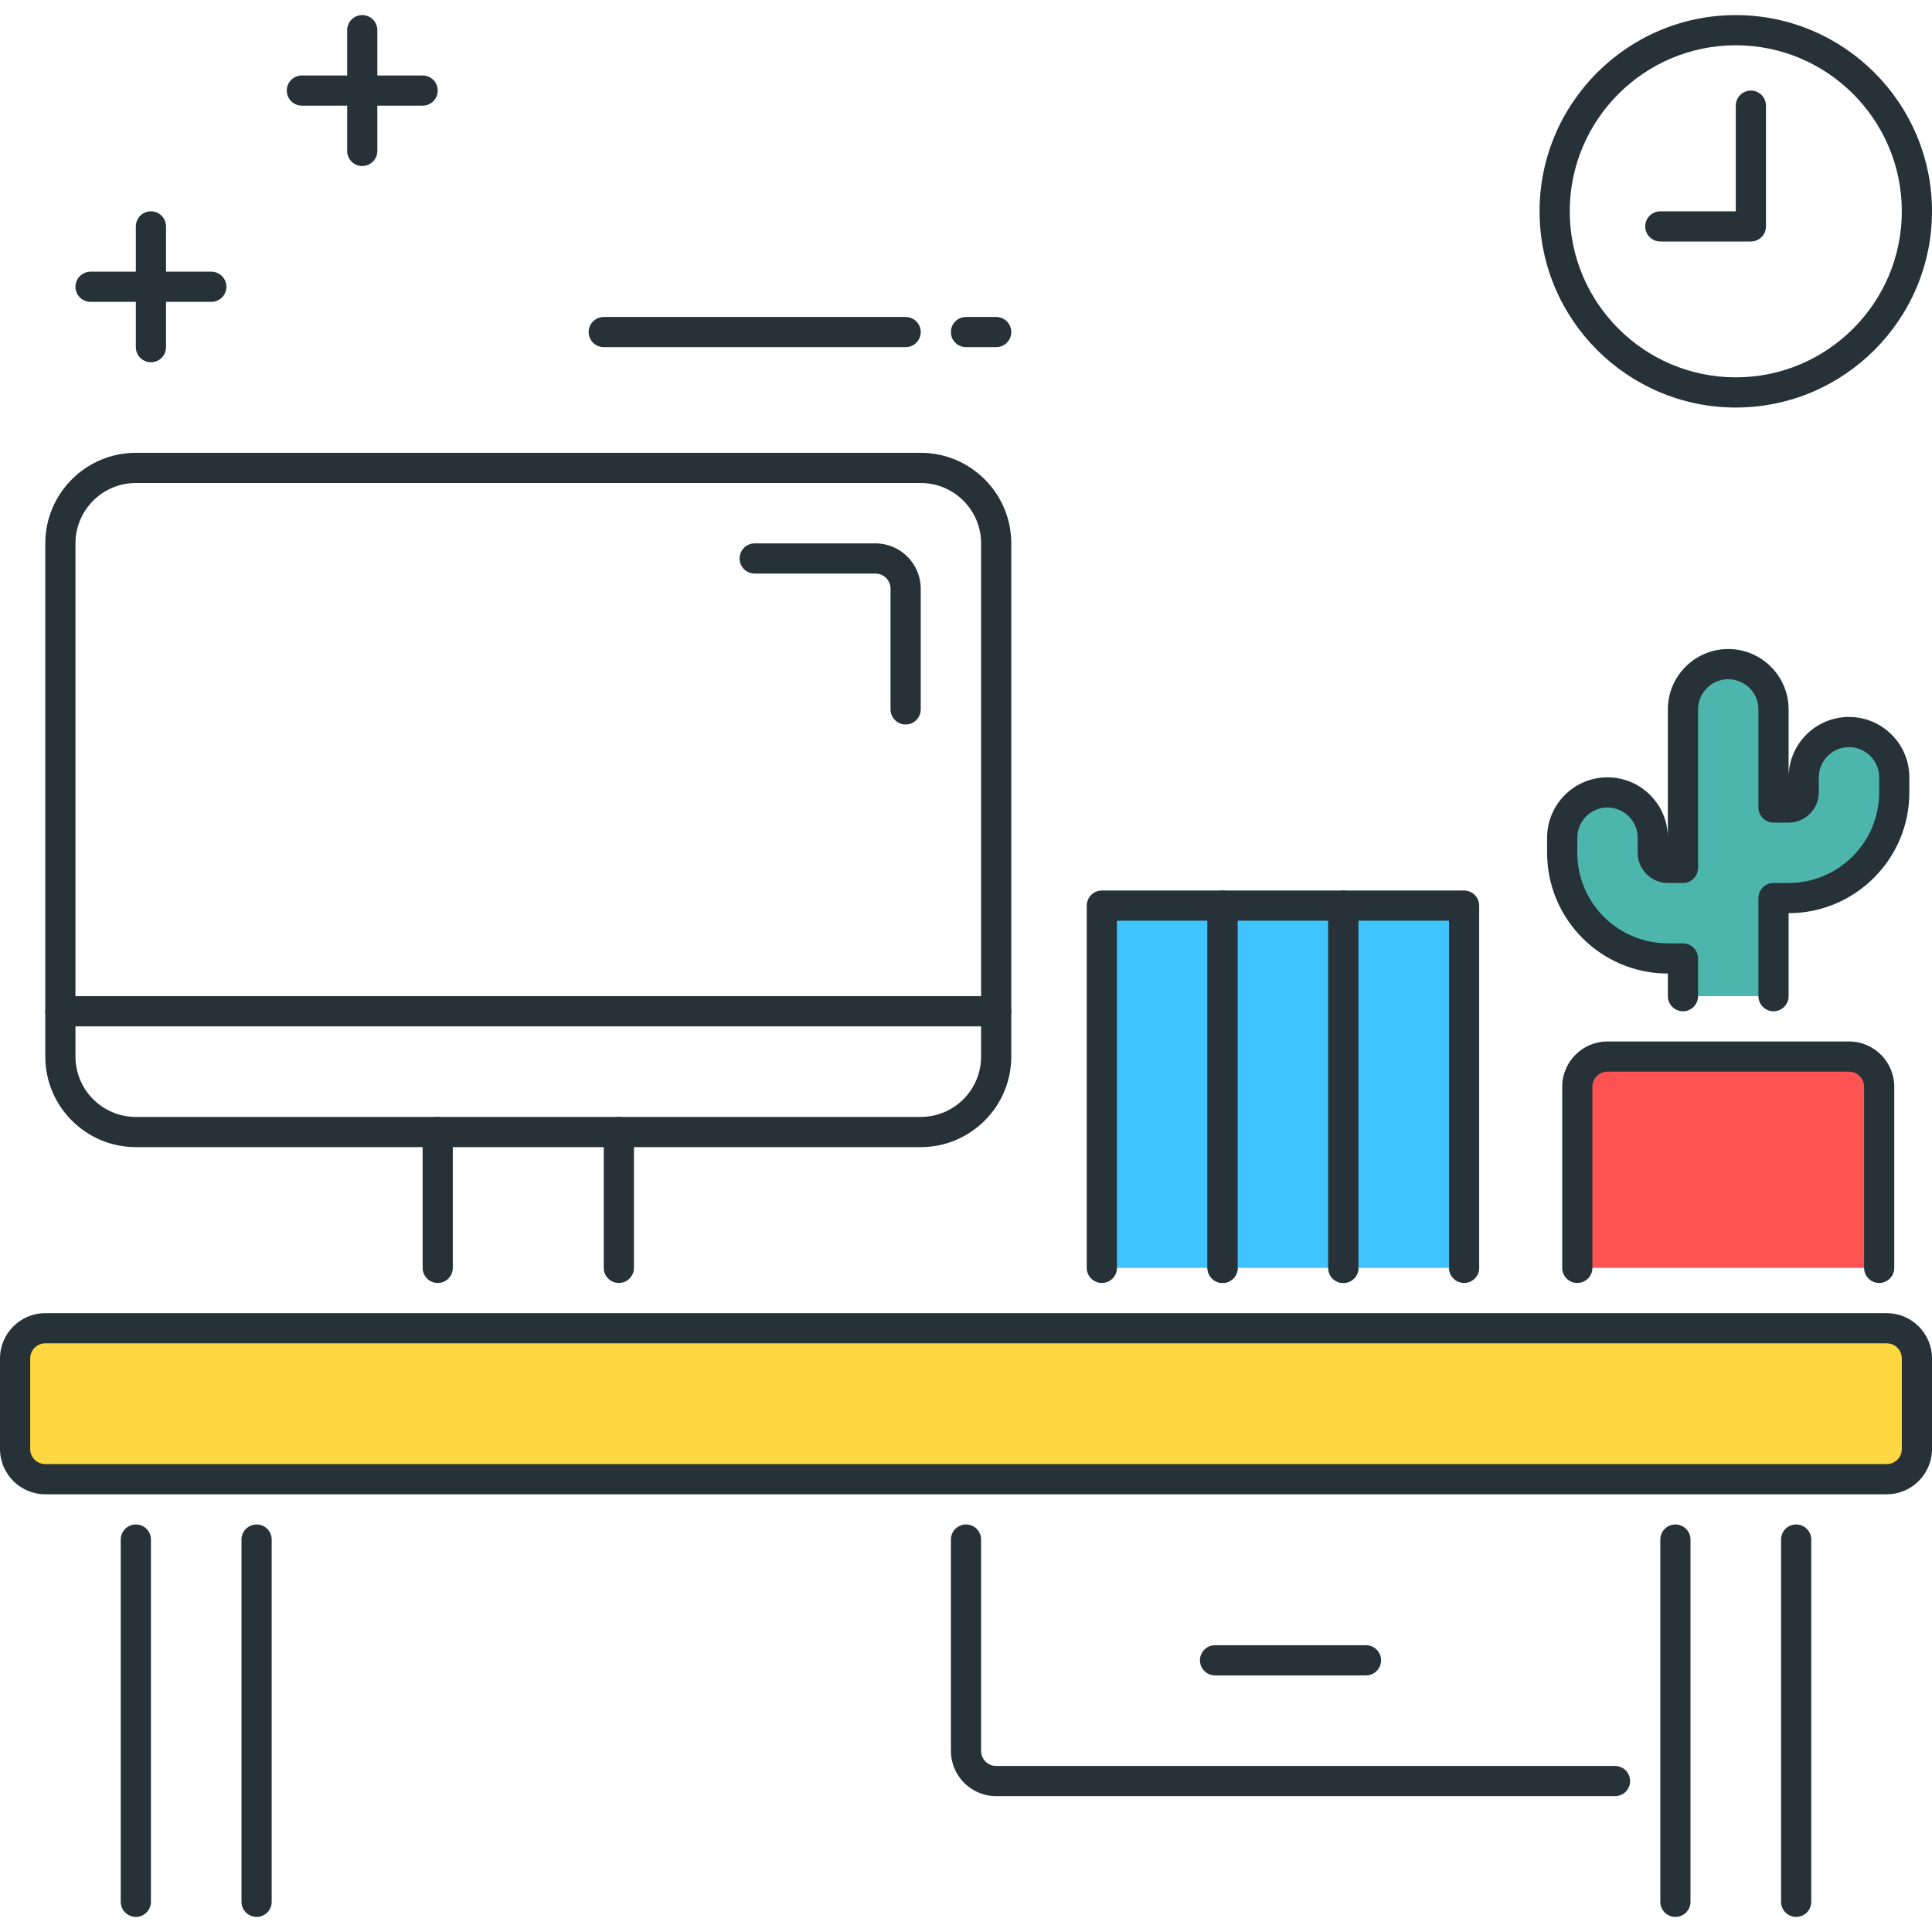 <?xml version="1.0" encoding="utf-8"?>
<!-- Generator: Adobe Illustrator 21.1.0, SVG Export Plug-In . SVG Version: 6.00 Build 0)  -->
<svg version="1.1" id="Layer_1" xmlns="http://www.w3.org/2000/svg" xmlns:xlink="http://www.w3.org/1999/xlink" x="0px" y="0px"
	 viewBox="0 0 64 64" style="enable-background:new 0 0 64 64;" xml:space="preserve">
<style type="text/css">
	.st0{fill:#263238;}
	.st1{fill:#FFD740;}
	.st2{fill:#40C4FF;}
	.st3{fill:#FF5252;}
	.st4{fill:#4DB6AC;}
	.st5{fill:#FFFFFF;}
	.st6{fill:#37474F;}
	.st7{fill:#4FC3F7;}
</style>
<g>
	<g>
		<path class="st0" d="M20.5,42.5c-0.276,0-0.5-0.224-0.5-0.5v-4.5c0-0.276,0.224-0.5,0.5-0.5s0.5,0.224,0.5,0.5V42
			C21,42.276,20.776,42.5,20.5,42.5z"/>
	</g>
	<g>
		<path class="st0" d="M14.5,42.5c-0.276,0-0.5-0.224-0.5-0.5v-4.5c0-0.276,0.224-0.5,0.5-0.5s0.5,0.224,0.5,0.5V42
			C15,42.276,14.776,42.5,14.5,42.5z"/>
	</g>
	<g>
		<path class="st1" d="M63.5,45v3c0,0.552-0.448,1-1,1h-61c-0.552,0-1-0.448-1-1v-3c0-0.552,0.448-1,1-1h61
			C63.052,44,63.5,44.448,63.5,45z"/>
		<path class="st0" d="M62.5,49.5h-61C0.673,49.5,0,48.827,0,48v-3c0-0.827,0.673-1.5,1.5-1.5h61c0.827,0,1.5,0.673,1.5,1.5v3
			C64,48.827,63.327,49.5,62.5,49.5z M1.5,44.5C1.224,44.5,1,44.724,1,45v3c0,0.276,0.224,0.5,0.5,0.5h61c0.276,0,0.5-0.224,0.5-0.5
			v-3c0-0.276-0.224-0.5-0.5-0.5H1.5z"/>
	</g>
	<g>
		<path class="st0" d="M8.5,63.5C8.224,63.5,8,63.276,8,63V51c0-0.276,0.224-0.5,0.5-0.5S9,50.724,9,51v12
			C9,63.276,8.776,63.5,8.5,63.5z"/>
	</g>
	<g>
		<path class="st0" d="M4.5,63.5C4.224,63.5,4,63.276,4,63V51c0-0.276,0.224-0.5,0.5-0.5S5,50.724,5,51v12
			C5,63.276,4.776,63.5,4.5,63.5z"/>
	</g>
	<g>
		<path class="st0" d="M59.5,63.5c-0.276,0-0.5-0.224-0.5-0.5V51c0-0.276,0.224-0.5,0.5-0.5S60,50.724,60,51v12
			C60,63.276,59.776,63.5,59.5,63.5z"/>
	</g>
	<g>
		<path class="st0" d="M55.5,63.5c-0.276,0-0.5-0.224-0.5-0.5V51c0-0.276,0.224-0.5,0.5-0.5S56,50.724,56,51v12
			C56,63.276,55.776,63.5,55.5,63.5z"/>
	</g>
	<g>
		<path class="st0" d="M30.5,38h-26c-1.654,0-3-1.346-3-3V18c0-1.654,1.346-3,3-3h26c1.654,0,3,1.346,3,3v17
			C33.5,36.654,32.154,38,30.5,38z M4.5,16c-1.103,0-2,0.897-2,2v17c0,1.103,0.897,2,2,2h26c1.103,0,2-0.897,2-2V18
			c0-1.103-0.897-2-2-2H4.5z"/>
	</g>
	<g>
		<polyline class="st2" points="36.5,42 36.5,30 40.5,30 40.5,42 		"/>
		<path class="st0" d="M40.5,42.5c-0.276,0-0.5-0.224-0.5-0.5V30.5h-3V42c0,0.276-0.224,0.5-0.5,0.5S36,42.276,36,42V30
			c0-0.276,0.224-0.5,0.5-0.5h4c0.276,0,0.5,0.224,0.5,0.5v12C41,42.276,40.776,42.5,40.5,42.5z"/>
	</g>
	<g>
		<polyline class="st2" points="40.5,42 40.5,30 44.5,30 44.5,42 		"/>
		<path class="st0" d="M44.5,42.5c-0.276,0-0.5-0.224-0.5-0.5V30.5h-3V42c0,0.276-0.224,0.5-0.5,0.5S40,42.276,40,42V30
			c0-0.276,0.224-0.5,0.5-0.5h4c0.276,0,0.5,0.224,0.5,0.5v12C45,42.276,44.776,42.5,44.5,42.5z"/>
	</g>
	<g>
		<polyline class="st2" points="44.5,42 44.5,30 48.5,30 48.5,42 		"/>
		<path class="st0" d="M48.5,42.5c-0.276,0-0.5-0.224-0.5-0.5V30.5h-3V42c0,0.276-0.224,0.5-0.5,0.5S44,42.276,44,42V30
			c0-0.276,0.224-0.5,0.5-0.5h4c0.276,0,0.5,0.224,0.5,0.5v12C49,42.276,48.776,42.5,48.5,42.5z"/>
	</g>
	<g>
		<path class="st0" d="M14,3.5h-4C9.724,3.5,9.5,3.276,9.5,3S9.724,2.5,10,2.5h4c0.276,0,0.5,0.224,0.5,0.5S14.276,3.5,14,3.5z"/>
	</g>
	<g>
		<path class="st0" d="M12,5.5c-0.276,0-0.5-0.224-0.5-0.5V1c0-0.276,0.224-0.5,0.5-0.5s0.5,0.224,0.5,0.5v4
			C12.5,5.276,12.276,5.5,12,5.5z"/>
	</g>
	<g>
		<path class="st0" d="M7,10H3c-0.276,0-0.5-0.224-0.5-0.5S2.724,9,3,9h4c0.276,0,0.5,0.224,0.5,0.5S7.276,10,7,10z"/>
	</g>
	<g>
		<path class="st0" d="M5,12c-0.276,0-0.5-0.224-0.5-0.5v-4C4.5,7.224,4.724,7,5,7s0.5,0.224,0.5,0.5v4C5.5,11.776,5.276,12,5,12z"
			/>
	</g>
	<g>
		<path class="st0" d="M30,11.5H20c-0.276,0-0.5-0.224-0.5-0.5s0.224-0.5,0.5-0.5h10c0.276,0,0.5,0.224,0.5,0.5S30.276,11.5,30,11.5
			z"/>
	</g>
	<g>
		<path class="st0" d="M33,11.5h-1c-0.276,0-0.5-0.224-0.5-0.5s0.224-0.5,0.5-0.5h1c0.276,0,0.5,0.224,0.5,0.5S33.276,11.5,33,11.5z
			"/>
	</g>
	<g>
		<path class="st3" d="M52.25,42v-6c0-0.552,0.448-1,1-1h8c0.552,0,1,0.448,1,1v6"/>
		<path class="st0" d="M62.25,42.5c-0.276,0-0.5-0.224-0.5-0.5v-6c0-0.276-0.224-0.5-0.5-0.5h-8c-0.276,0-0.5,0.224-0.5,0.5v6
			c0,0.276-0.224,0.5-0.5,0.5s-0.5-0.224-0.5-0.5v-6c0-0.827,0.673-1.5,1.5-1.5h8c0.827,0,1.5,0.673,1.5,1.5v6
			C62.75,42.276,62.526,42.5,62.25,42.5z"/>
	</g>
	<g>
		<path class="st4" d="M58.75,33v-3.25h0.5c1.93,0,3.5-1.57,3.5-3.5v-0.5c0-0.829-0.671-1.5-1.5-1.5s-1.5,0.671-1.5,1.5v0.5
			c0,0.276-0.224,0.5-0.5,0.5h-0.5V23.5c0-0.829-0.671-1.5-1.5-1.5s-1.5,0.671-1.5,1.5v5.25h-0.5c-0.276,0-0.5-0.224-0.5-0.5v-0.5
			c0-0.829-0.671-1.5-1.5-1.5s-1.5,0.671-1.5,1.5v0.5c0,1.93,1.57,3.5,3.5,3.5h0.5V33"/>
		<path class="st0" d="M58.75,33.5c-0.276,0-0.5-0.224-0.5-0.5v-3.25c0-0.276,0.224-0.5,0.5-0.5h0.5c1.654,0,3-1.346,3-3v-0.5
			c0-0.551-0.449-1-1-1s-1,0.449-1,1v0.5c0,0.551-0.449,1-1,1h-0.5c-0.276,0-0.5-0.224-0.5-0.5V23.5c0-0.551-0.449-1-1-1
			s-1,0.449-1,1v5.25c0,0.276-0.224,0.5-0.5,0.5h-0.5c-0.551,0-1-0.449-1-1v-0.5c0-0.551-0.449-1-1-1s-1,0.449-1,1v0.5
			c0,1.654,1.346,3,3,3h0.5c0.276,0,0.5,0.224,0.5,0.5V33c0,0.276-0.224,0.5-0.5,0.5s-0.5-0.224-0.5-0.5v-0.75c-2.206,0-4-1.794-4-4
			v-0.5c0-1.103,0.897-2,2-2s2,0.897,2,2v0.5V23.5c0-1.103,0.897-2,2-2s2,0.897,2,2v2.75v-0.5c0-1.103,0.897-2,2-2s2,0.897,2,2v0.5
			c0,2.206-1.794,4-4,4V33C59.25,33.276,59.026,33.5,58.75,33.5z"/>
	</g>
	<g>
		<path class="st0" d="M57.5,13.5c-3.584,0-6.5-2.916-6.5-6.5s2.916-6.5,6.5-6.5S64,3.416,64,7S61.084,13.5,57.5,13.5z M57.5,1.5
			C54.467,1.5,52,3.967,52,7s2.467,5.5,5.5,5.5S63,10.033,63,7S60.533,1.5,57.5,1.5z"/>
	</g>
	<g>
		<path class="st0" d="M58,8h-3c-0.276,0-0.5-0.224-0.5-0.5S54.724,7,55,7h2.5V3.5C57.5,3.224,57.724,3,58,3s0.5,0.224,0.5,0.5v4
			C58.5,7.776,58.276,8,58,8z"/>
	</g>
	<g>
		<path class="st0" d="M53.5,59.5H33c-0.827,0-1.5-0.673-1.5-1.5v-7c0-0.276,0.224-0.5,0.5-0.5s0.5,0.224,0.5,0.5v7
			c0,0.276,0.224,0.5,0.5,0.5h20.5c0.276,0,0.5,0.224,0.5,0.5S53.776,59.5,53.5,59.5z"/>
	</g>
	<g>
		<path class="st0" d="M33,34H2c-0.276,0-0.5-0.224-0.5-0.5S1.724,33,2,33h31c0.276,0,0.5,0.224,0.5,0.5S33.276,34,33,34z"/>
	</g>
	<g>
		<path class="st0" d="M30,24c-0.276,0-0.5-0.224-0.5-0.5v-4c0-0.276-0.224-0.5-0.5-0.5h-4c-0.276,0-0.5-0.224-0.5-0.5
			S24.724,18,25,18h4c0.827,0,1.5,0.673,1.5,1.5v4C30.5,23.776,30.276,24,30,24z"/>
	</g>
	<g>
		<path class="st0" d="M45.25,55.5h-5c-0.276,0-0.5-0.224-0.5-0.5s0.224-0.5,0.5-0.5h5c0.276,0,0.5,0.224,0.5,0.5
			S45.526,55.5,45.25,55.5z"/>
	</g>
</g>
</svg>

